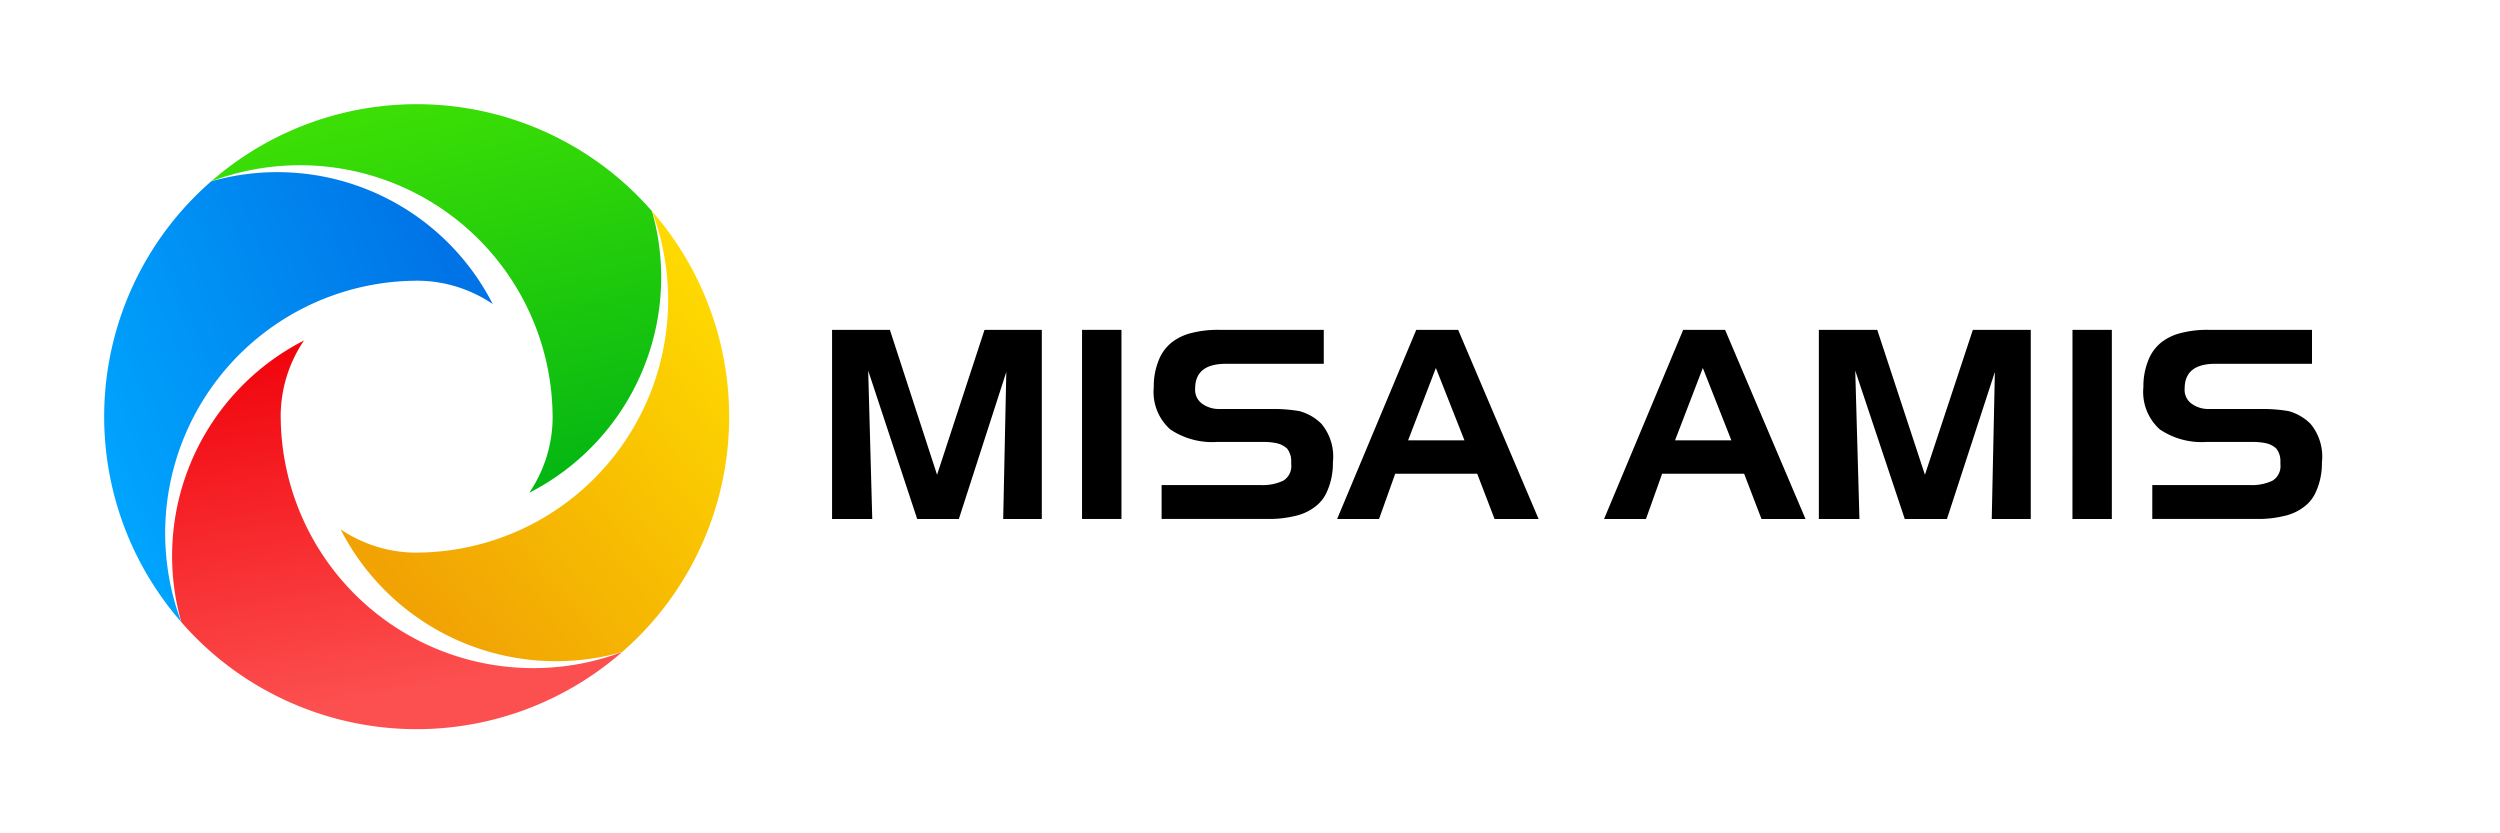 <svg xmlns="http://www.w3.org/2000/svg" xmlns:xlink="http://www.w3.org/1999/xlink" width="144" height="48" viewBox="0 0 144 48">
  <defs>
    <linearGradient id="linear-gradient" x1="0.347" y1="-0.006" x2="0.548" y2="0.943" gradientUnits="objectBoundingBox">
      <stop offset="0" stop-color="#f1040c"/>
      <stop offset="0.951" stop-color="#fc4f4f"/>
    </linearGradient>
    <linearGradient id="linear-gradient-2" x1="0.868" y1="0.131" x2="-0.105" y2="0.571" gradientUnits="objectBoundingBox">
      <stop offset="0" stop-color="#0073e6"/>
      <stop offset="1" stop-color="#00a7ff"/>
    </linearGradient>
    <linearGradient id="linear-gradient-3" x1="0.5" x2="0.756" y2="0.959" gradientUnits="objectBoundingBox">
      <stop offset="0" stop-color="#3bde05"/>
      <stop offset="1" stop-color="#05b713"/>
    </linearGradient>
    <linearGradient id="linear-gradient-4" x1="0.958" y1="0.077" x2="0.174" y2="0.851" gradientUnits="objectBoundingBox">
      <stop offset="0" stop-color="#fd0"/>
      <stop offset="1" stop-color="#f1a304"/>
    </linearGradient>
  </defs>
  <g id="Group_30039" data-name="Group 30039" transform="translate(-7625 -3348)">
    <rect id="Rectangle_15921" data-name="Rectangle 15921" width="48" height="48" transform="translate(7625 3348)" fill="none"/>
    <g id="Group_30027" data-name="Group 30027" transform="translate(7627.883 3350.769)">
      <path id="Path_172" data-name="Path 172" d="M4.951,24.375a17.989,17.989,0,0,0,23.525-.132A14.55,14.55,0,0,1,8.813,10.927c0-.08-.005-.158-.005-.238V10.65A7.8,7.8,0,0,1,10.151,6.3,13.937,13.937,0,0,0,3.085,22.523,18.274,18.274,0,0,0,4.951,24.375Z" transform="translate(4.476 10.543)" fill="url(#linear-gradient)"/>
      <path id="Path_173" data-name="Path 173" d="M5.355,4.95a17.989,17.989,0,0,0,.132,23.525A14.546,14.546,0,0,1,18.8,8.812c.08,0,.158-.005.238-.005h.039a7.8,7.8,0,0,1,4.346,1.343A13.937,13.937,0,0,0,7.207,3.084,18.274,18.274,0,0,0,5.355,4.95Z" transform="translate(2.075 4.592)" fill="url(#linear-gradient-2)"/>
      <path id="Path_174" data-name="Path 174" d="M26.95,5.354a17.989,17.989,0,0,0-23.525.132A14.55,14.55,0,0,1,23.087,18.8c0,.08.005.158.005.238v.036a7.8,7.8,0,0,1-1.345,4.349A13.935,13.935,0,0,0,28.815,7.206,18.275,18.275,0,0,0,26.95,5.354Z" transform="translate(5.857 2.191)" fill="url(#linear-gradient-3)"/>
      <path id="Path_175" data-name="Path 175" d="M24.376,26.949a17.989,17.989,0,0,0-.132-23.525A14.55,14.55,0,0,1,10.928,23.086c-.08,0-.158.005-.238.005h-.039a7.8,7.8,0,0,1-4.346-1.345,13.935,13.935,0,0,0,16.219,7.068A18.274,18.274,0,0,0,24.376,26.949Z" transform="translate(10.428 5.972)" fill="url(#linear-gradient-4)"/>
    </g>
    <path id="Path_354" data-name="Path 354" d="M56.348,20.96H54.033V10.067h3.33l2.718,8.348,2.733-8.348h3.3V20.96H63.89l.179-8.47-2.733,8.47h-2.4l-2.822-8.545Z" transform="translate(7618.894 3356.933)"/>
    <path id="Path_355" data-name="Path 355" d="M79.023,10.067h2.27V20.96h-2.27Z" transform="translate(7608.303 3356.933)"/>
    <path id="Path_356" data-name="Path 356" d="M89.994,10.067h5.99v1.954H90.356q-1.78,0-1.78,1.425a.979.979,0,0,0,.407.878,1.657,1.657,0,0,0,1.041.3h3a8.922,8.922,0,0,1,1.554.122,2.86,2.86,0,0,1,1.275.735,2.952,2.952,0,0,1,.656,2.22,3.937,3.937,0,0,1-.339,1.681,2.124,2.124,0,0,1-.694.879,2.913,2.913,0,0,1-1.169.53,6.281,6.281,0,0,1-1.6.167H86.644V19.006h5.7a2.771,2.771,0,0,0,1.305-.251.979.979,0,0,0,.46-.947v-.227a1.156,1.156,0,0,0-.242-.682,1.324,1.324,0,0,0-.582-.3,3.5,3.5,0,0,0-.778-.075H89.82a4.323,4.323,0,0,1-2.683-.727,2.89,2.89,0,0,1-.944-2.439,3.948,3.948,0,0,1,.286-1.545,2.466,2.466,0,0,1,.785-1.053,3.048,3.048,0,0,1,1.147-.523A6.026,6.026,0,0,1,89.994,10.067Z" transform="translate(7605.265 3356.933)"/>
    <path id="Path_357" data-name="Path 357" d="M106.936,20.96h-2.414l4.557-10.893h2.414l4.633,10.893H113.59l-1-2.606h-4.723Zm1.674-4.531h3.245l-1.645-4.166Z" transform="translate(7597.497 3356.933)"/>
    <path id="Path_358" data-name="Path 358" d="M133.62,20.96h-2.414l4.557-10.893h2.414l4.632,10.893h-2.535l-1-2.606h-4.723Zm1.675-4.531h3.244l-1.644-4.166Z" transform="translate(7586.188 3356.933)"/>
    <path id="Path_359" data-name="Path 359" d="M155.017,20.96h-2.338V10.067h3.364l2.746,8.348,2.761-8.348h3.335V20.96h-2.248l.181-8.47-2.761,8.47h-2.43l-2.852-8.545Z" transform="translate(7577.087 3356.933)"/>
    <path id="Path_360" data-name="Path 360" d="M178.033,10.067H180.3V20.96h-2.269Z" transform="translate(7566.342 3356.933)"/>
    <path id="Path_361" data-name="Path 361" d="M188.915,10.067h5.921v1.954h-5.561q-1.774,0-1.774,1.425a.98.98,0,0,0,.406.878,1.645,1.645,0,0,0,1.037.3h2.991a8.853,8.853,0,0,1,1.548.122,2.85,2.85,0,0,1,1.27.735,2.959,2.959,0,0,1,.654,2.22,3.971,3.971,0,0,1-.339,1.681,2.121,2.121,0,0,1-.691.879,2.9,2.9,0,0,1-1.164.53,6.239,6.239,0,0,1-1.594.167h-5.982V19.006h5.621a2.752,2.752,0,0,0,1.3-.251.98.98,0,0,0,.459-.947v-.227a1.156,1.156,0,0,0-.241-.682,1.313,1.313,0,0,0-.58-.3,3.474,3.474,0,0,0-.776-.075h-2.681a4.293,4.293,0,0,1-2.673-.727,2.9,2.9,0,0,1-.941-2.439,3.969,3.969,0,0,1,.285-1.545,2.465,2.465,0,0,1,.782-1.053,3.035,3.035,0,0,1,1.142-.523A5.984,5.984,0,0,1,188.915,10.067Z" transform="translate(7563.335 3356.933)"/>
    <rect id="Rectangle_15922" data-name="Rectangle 15922" width="144" height="48" transform="translate(7625 3348)" fill="none"/>
  </g>
</svg>
